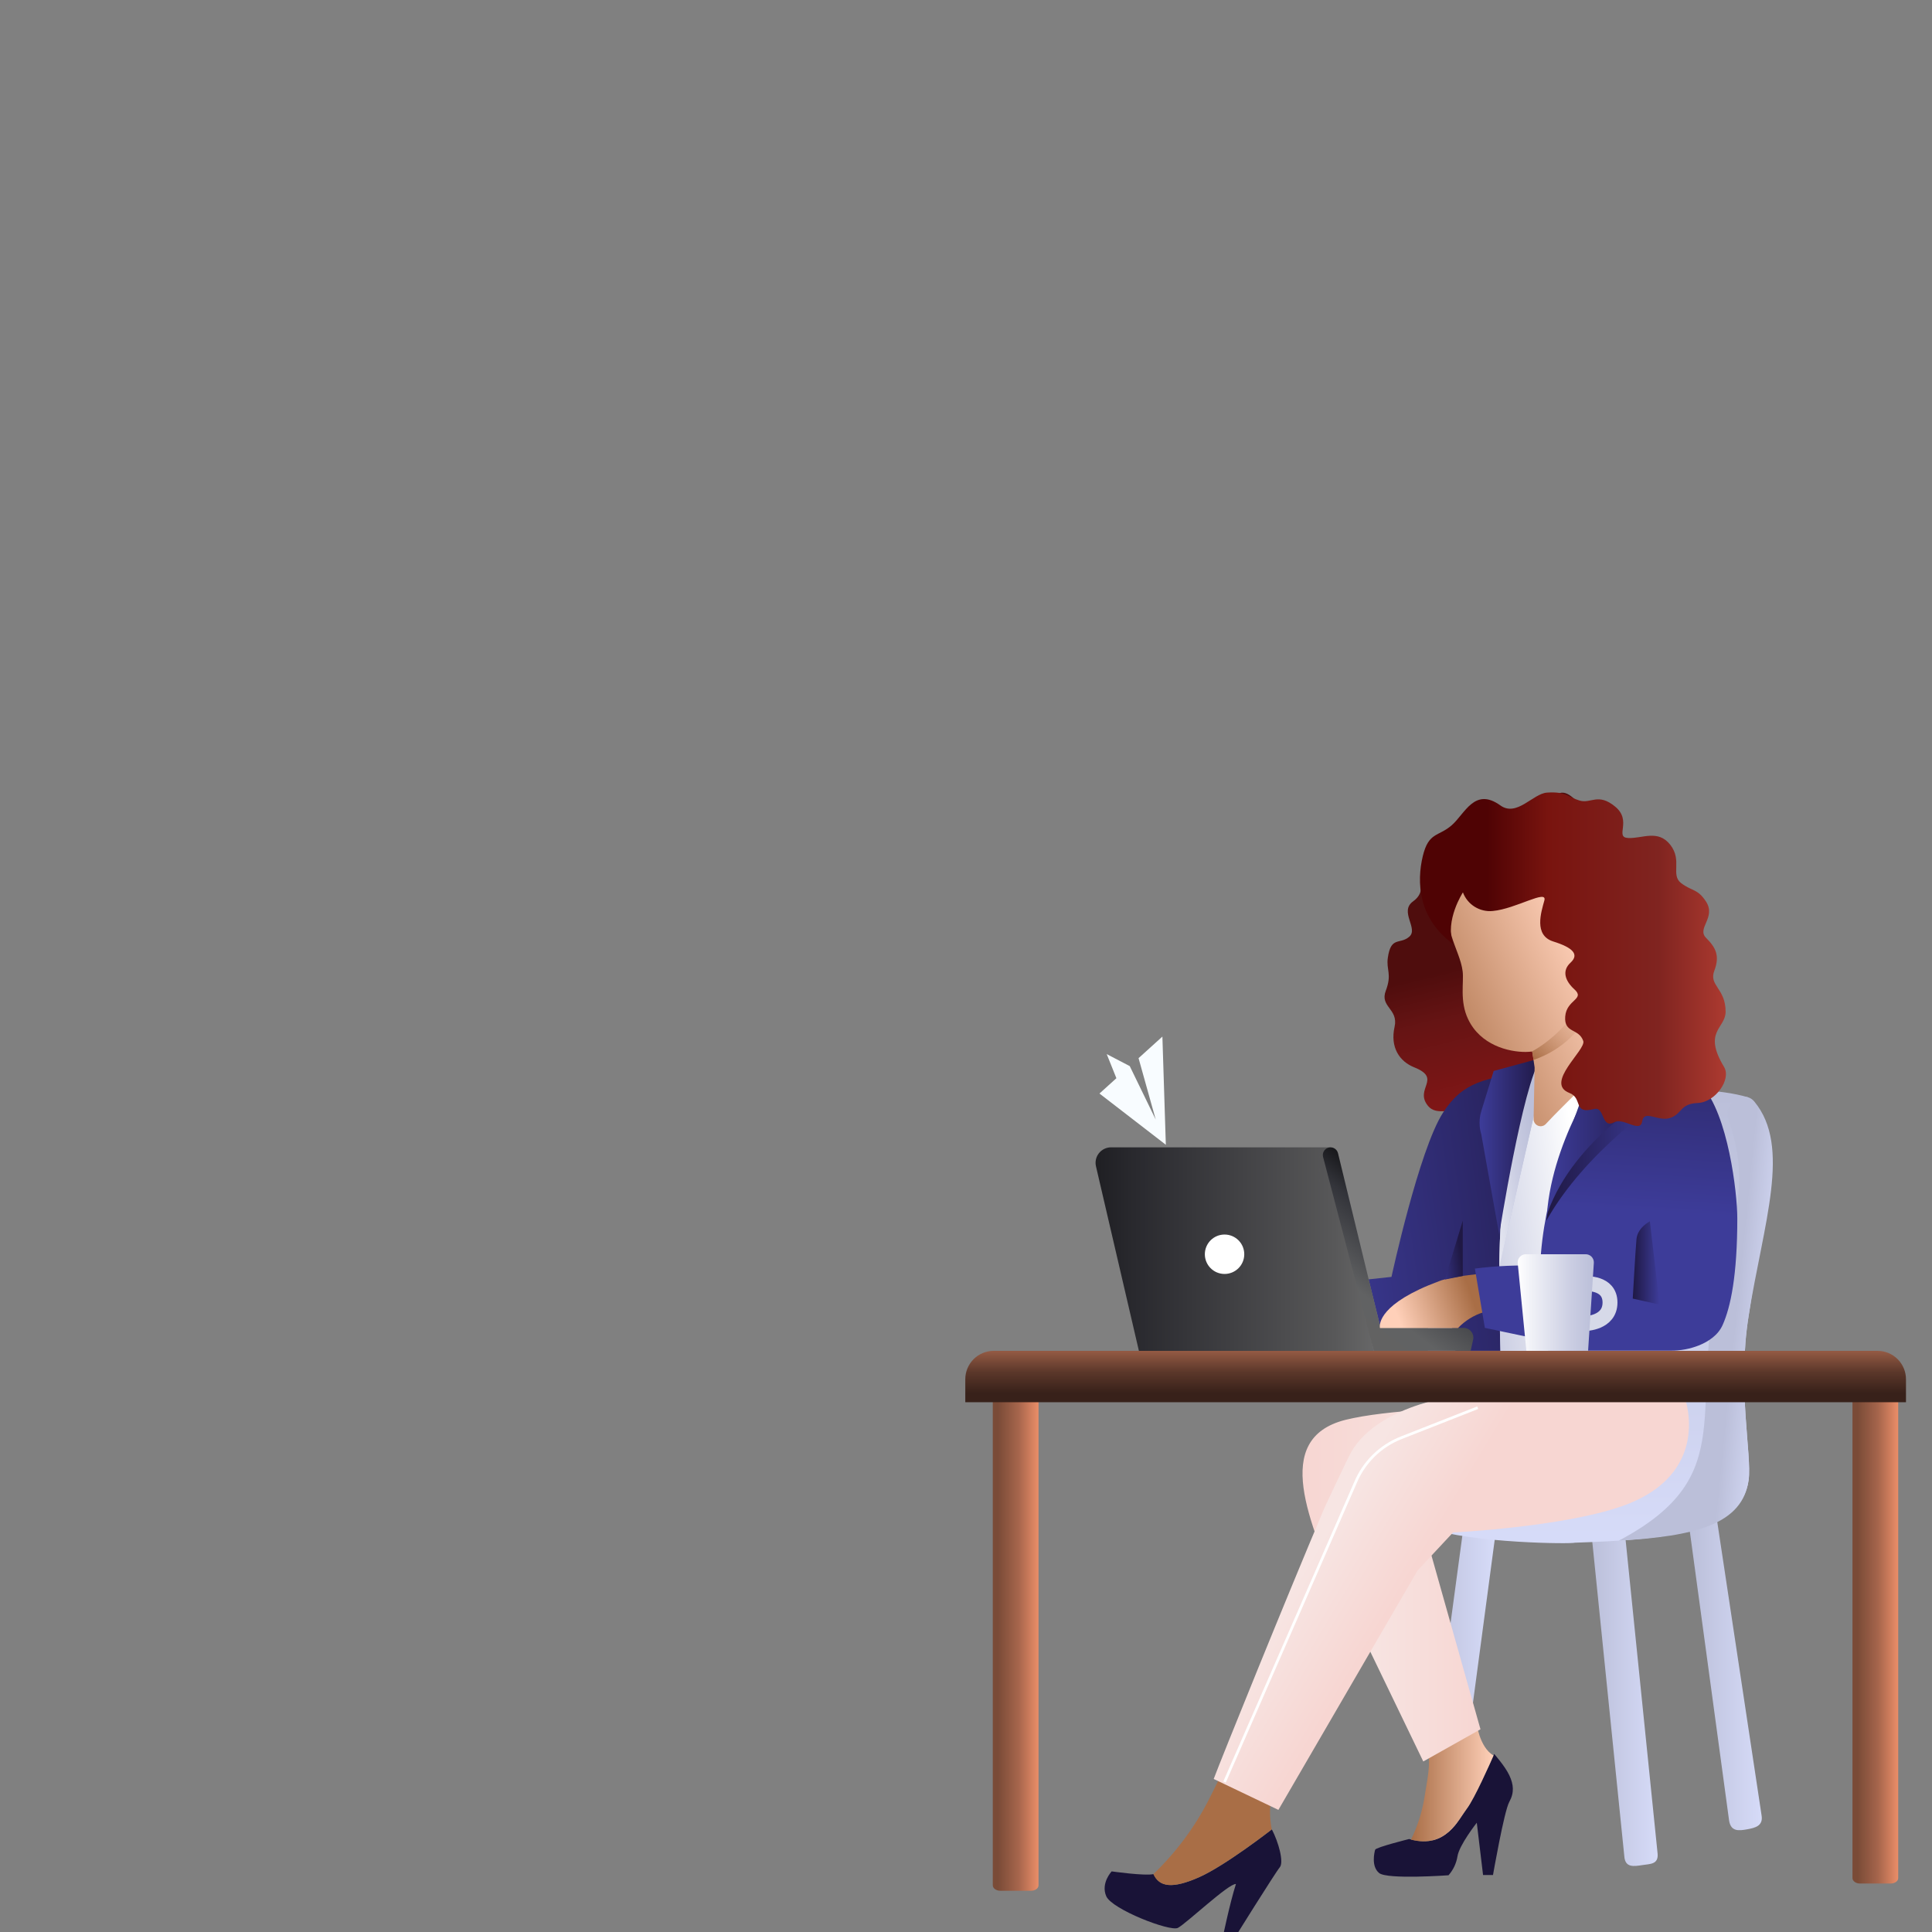 <?xml version="1.0" encoding="UTF-8"?>
<svg preserveAspectRatio="none" viewBox="0 0 512 512" xmlns="http://www.w3.org/2000/svg" xmlns:xlink="http://www.w3.org/1999/xlink" version="1.1">
	<rect x="0" y="0" width="512" height="512" fill="#808080" stroke="none"/>
	<path id="send" d="M308.958 303.374 L308.046 274.704 301.728 280.421 306.276 296.689 299.396 282.532 299.39 282.537 299.397 282.53 293.291 279.347 295.855 285.736 291.367 289.797 Z" fill="#f8fcff" fill-opacity="1" stroke="none" />
	<g id="Woman">
		<defs>
			<linearGradient id="linear-gradient10" gradientUnits="userSpaceOnUse" x1="377.184" y1="447.242" x2="396.185" y2="447.242">
				<stop offset="0.01" stop-color="#bbbfd9" stop-opacity="1" />
				<stop offset="1" stop-color="#d6dbf8" stop-opacity="1" />
			</linearGradient>
		</defs>
		<path id="Path" d="M381.58 488.193 C380.308 488.184 379.102 487.624 378.274 486.658 377.447 485.692 377.078 484.415 377.263 483.157 L387.63 406.276 396.221 407.247 385.925 484.423 C385.616 486.589 381.58 488.193 381.58 488.193 Z" fill-opacity="1" fill="url(#linear-gradient10)" stroke="none" />
		<defs>
			<linearGradient id="linear-gradient10-1" gradientUnits="userSpaceOnUse" x1="447.597" y1="443.177" x2="466.922" y2="443.177">
				<stop offset="0.01" stop-color="#bbbfd9" stop-opacity="1" />
				<stop offset="1" stop-color="#d6dbf8" stop-opacity="1" />
			</linearGradient>
		</defs>
		<path id="Path-1" d="M458.238 482.545 L447.597 404.211 454.792 401.333 466.828 481.049 C467.324 483.884 465.145 484.402 462.993 484.79 460.842 485.179 458.741 485.445 458.238 482.545 Z" fill-opacity="1" fill="url(#linear-gradient10-1)" stroke="none" />
		<defs>
			<linearGradient id="linear-gradient10-2" gradientUnits="userSpaceOnUse" x1="421.366" y1="448.566" x2="439.302" y2="448.566">
				<stop offset="0.01" stop-color="#bbbfd9" stop-opacity="1" />
				<stop offset="1" stop-color="#d6dbf8" stop-opacity="1" />
			</linearGradient>
		</defs>
		<path id="Path-2" d="M430.46 491.934 L421.366 402.628 430.244 402.628 439.287 491.301 C439.489 494.057 437.388 493.949 435.316 494.258 433.006 494.604 430.683 495.05 430.46 491.934 Z" fill-opacity="1" fill="url(#linear-gradient10-2)" stroke="none" />
		<defs>
			<linearGradient id="linear-gradient10-3" gradientUnits="userSpaceOnUse" x1="422.387" y1="407.679" x2="422.387" y2="288.947">
				<stop offset="0" stop-color="#d6dbf8" stop-opacity="1" />
				<stop offset="0.99" stop-color="#bbbfd9" stop-opacity="1" />
			</linearGradient>
		</defs>
		<path id="Path-3" d="M463.404 392.232 C461.526 406.11 441.1 408.06 417.358 408.83 416.639 409.19 390.407 409.031 378.191 404.916 L378.616 310.941 C378.616 303.027 382.004 289.911 393.588 289.717 413.013 289.393 449.094 286.429 463.216 290.796 466.447 302.394 468.799 315.2 463.418 348.698 460.331 367.864 464.31 385.57 463.403 392.232 Z" fill-opacity="1" fill="url(#linear-gradient10-3)" stroke="none" />
		<defs>
			<linearGradient id="linear-gradient10-4" gradientUnits="userSpaceOnUse" x1="459.677" y1="350.871" x2="470.469" y2="351.95">
				<stop offset="0.01" stop-color="#bbbfd9" stop-opacity="1" />
				<stop offset="1" stop-color="#d6dbf8" stop-opacity="1" />
			</linearGradient>
		</defs>
		<path id="Path-4" d="M458.051 296.617 C462.367 309.567 461.821 317.049 456.072 337.964 446.496 372.821 462.216 390.714 428.999 408.29 449.144 407.139 461.806 404.038 463.403 392.225 464.31 385.563 460.331 367.857 463.403 348.684 467.368 324.013 474.764 303.854 464.929 291.94 462.238 288.645 456.597 292.242 458.051 296.616 Z" fill-opacity="1" fill="url(#linear-gradient10-4)" stroke="none" />
		<path id="Path-5" d="M339.153 494.855 C338.017 496.186 326.477 514.698 326.477 514.698 L323.937 513.899 C323.937 513.899 325.901 504.374 327.534 499.287 325.678 499.042 314.239 509.87 312.145 510.914 310.052 511.957 294.67 505.992 293.166 502.518 291.662 499.042 294.605 495.934 294.605 495.934 294.605 495.934 303.454 497.193 305.692 496.654 307.246 500.107 310.728 500.589 317.714 497.517 324.7 494.445 337.053 484.812 337.053 484.812 338.837 488.2 340.29 493.524 339.153 494.855 Z" fill="#191337" fill-opacity="1" stroke="none" />
		<defs>
			<linearGradient id="linear-gradient10-5" gradientUnits="userSpaceOnUse" x1="741.624" y1="169.352" x2="785.115" y2="169.352">
				<stop offset="0" stop-color="#a96e46" stop-opacity="1" />
				<stop offset="1" stop-color="#ffd0b9" stop-opacity="1" />
			</linearGradient>
		</defs>
		<path id="Path-6" d="M342.456 466.3 C342.456 466.3 337.664 473.2 336.88 476.811 336.096 480.423 337.024 484.812 337.024 484.812 337.024 484.812 324.678 494.445 317.685 497.517 310.692 500.589 307.224 500.107 305.663 496.654 311.653 490.914 316.636 484.209 320.405 476.819 326.498 464.732 327.563 461.66 327.563 461.66 Z" fill-opacity="1" fill="url(#linear-gradient10-5)" stroke="none" />
		<path id="Path-7" d="M399.976 477.524 C398.595 480.013 395.66 496.899 395.66 496.899 L393.026 496.899 391.364 483.042 C391.364 483.042 386.695 488.956 386.242 491.97 385.94 493.825 385.119 495.556 383.875 496.963 383.875 496.963 367.651 498.143 365.485 496.373 363.32 494.604 364.234 490.855 364.428 490.2 364.622 489.546 373.436 487.359 373.436 487.359 L373.939 487.495 C383.206 489.905 386.479 482.243 388.746 479.279 390.796 476.581 394.933 467.192 395.811 465.199 L395.969 464.818 C395.969 464.818 398.847 468.041 399.984 470.473 401.12 472.905 401.35 475.027 399.976 477.524 Z" fill="#191337" fill-opacity="1" stroke="none" />
		<defs>
			<linearGradient id="linear-gradient10-6" gradientUnits="userSpaceOnUse" x1="373.939" y1="472.113" x2="395.804" y2="472.113">
				<stop offset="0" stop-color="#a96e46" stop-opacity="1" />
				<stop offset="1" stop-color="#ffd0b9" stop-opacity="1" />
			</linearGradient>
		</defs>
		<path id="Path-8" d="M395.803 465.221 C394.926 467.214 390.767 476.603 388.738 479.301 386.479 482.265 383.206 489.927 373.932 487.517 375.608 484.106 376.786 480.471 377.429 476.725 378.285 471.07 379.27 467.854 378.285 462.732 377.299 457.609 391.235 456.257 391.235 456.257 391.235 456.257 391.969 463.034 395.803 465.221 Z" fill-opacity="1" fill="url(#linear-gradient10-6)" stroke="none" />
		<defs>
			<linearGradient id="linear-gradient10-7" gradientUnits="userSpaceOnUse" x1="420.337" y1="299.782" x2="405.257" y2="237.348">
				<stop offset="0" stop-color="#8b2827" stop-opacity="1" />
				<stop offset="0.22" stop-color="#801616" stop-opacity="1" />
				<stop offset="0.58" stop-color="#661414" stop-opacity="1" />
				<stop offset="0.78" stop-color="#4f0d0d" stop-opacity="1" />
			</linearGradient>
		</defs>
		<path id="Path-9" d="M452.058 277.328 C452.374 281.112 450.194 284.357 445.842 284.522 441.489 284.688 445.064 291.552 442.108 292.631 439.151 293.71 435.74 290.285 435.273 293.537 434.805 296.789 430.452 298.394 428.121 297.228 425.79 296.063 426.884 294.616 424.236 295.523 423.62 295.745 422.984 295.909 422.337 296.012 420.898 296.192 419.876 295.732 417.862 294.437 415.063 292.631 402.343 289.077 398.897 291.012 395.796 292.753 397.732 296.048 395.861 298.552 393.99 301.056 387.724 299.077 386.774 296.235 385.566 292.638 380.968 296.235 378.378 292.998 374.781 288.487 382.271 285.839 374.781 282.853 370.86 281.285 368.363 277.536 369.579 272.112 370.644 267.335 365.608 266.867 367.248 262.557 368.946 258.111 367.327 257.075 367.788 253.83 368.601 248.017 370.989 250.399 373.479 248.233 375.968 246.068 370.745 241.571 374.472 238.88 378.198 236.189 375.536 233.463 377.292 230.966 380.716 226.146 382.328 226.527 385.76 223.103 389.192 219.678 389.854 223.937 391.566 225.736 L391.566 225.671 C391.731 220.505 392.667 220.131 395.919 217.081 399.171 214.03 398.573 217.498 403.394 218.217 408.214 218.937 409.603 212.03 412.711 210.411 415.819 208.792 417.84 213.289 420.625 214.196 423.409 215.102 421.394 213.476 425.596 217.239 429.798 221.002 428.92 223.916 432.345 224.088 435.769 224.261 439.654 221.743 442.604 225.894 445.554 230.045 442.604 233.808 445.244 235.966 447.885 238.125 450.683 235.786 451.302 240.837 451.921 245.888 448.971 247.866 451.302 250.391 453.633 252.917 448.288 253.327 446.885 257.291 445.482 261.255 446.403 261.608 447.18 265.968 447.957 270.328 451.748 273.536 452.058 277.328 Z" fill-opacity="1" fill="url(#linear-gradient10-7)" stroke="none" />
		<defs>
			<linearGradient id="linear-gradient10-8" gradientUnits="userSpaceOnUse" x1="345.183" y1="397.973" x2="397.983" y2="397.973">
				<stop offset="0" stop-color="#f7d6d2" stop-opacity="1" />
				<stop offset="0.95" stop-color="#f7e5e3" stop-opacity="1" />
			</linearGradient>
		</defs>
		<path id="Path-10" d="M397.983 373.188 C390.069 372.67 367.047 373.613 356.507 376.289 336.722 381.325 347.298 403.628 354.974 422.895 357.608 416.42 362.119 388.009 364.766 384.699 370.148 378.001 390.782 374.404 397.983 373.188 Z" fill-opacity="1" fill="url(#linear-gradient10-8)" stroke="none" />
		<defs>
			<linearGradient id="linear-gradient10-9" gradientUnits="userSpaceOnUse" x1="359.018" y1="434.622" x2="392.343" y2="434.622">
				<stop offset="0.05" stop-color="#f7e5e3" stop-opacity="1" />
				<stop offset="1" stop-color="#f7d6d2" stop-opacity="1" />
			</linearGradient>
		</defs>
		<path id="Path-11" d="M376.594 402.441 L370.407 411.852 359.018 429.162 377.184 466.804 392.343 458.278 Z" fill-opacity="1" fill="url(#linear-gradient10-9)" stroke="none" />
		<defs>
			<linearGradient id="linear-gradient10-10" gradientUnits="userSpaceOnUse" x1="343.837" y1="328.913" x2="428.006" y2="317.33">
				<stop offset="0.01" stop-color="#3d3c99" stop-opacity="1" />
				<stop offset="1" stop-color="#1f1844" stop-opacity="1" />
			</linearGradient>
		</defs>
		<path id="Path-12" d="M406.588 283.817 C393.372 285.702 387.702 286.695 382.429 294.847 376.04 304.718 368.759 338.388 368.759 338.388 L362.694 339.043 365.831 351.734 C365.644 350.676 368.709 345.561 382.925 339.093 384.062 346.727 385.702 357.634 385.702 357.972 L397.652 357.972 C396.99 332.769 396.235 307.228 406.588 283.817 Z" fill-opacity="1" fill="url(#linear-gradient10-10)" stroke="none" />
		<defs>
			<linearGradient id="linear-gradient10-11" gradientUnits="userSpaceOnUse" x1="380.774" y1="324.754" x2="419.135" y2="319.474">
				<stop offset="0.01" stop-color="#bbbfd9" stop-opacity="1" />
				<stop offset="0.29" stop-color="#cacde2" stop-opacity="1" />
				<stop offset="0.84" stop-color="#f2f3f8" stop-opacity="1" />
				<stop offset="1" stop-color="#ffffff" stop-opacity="1" />
			</linearGradient>
		</defs>
		<path id="Path-13" d="M423.387 282.443 L409.243 283.558 397.321 335.755 C397.242 343.151 397.437 350.576 397.624 357.972 L410.3 357.972 C403.53 332.222 414.876 306.387 423.387 282.443 Z" fill-opacity="1" fill="url(#linear-gradient10-11)" stroke="none" />
		<defs>
			<linearGradient id="linear-gradient10-12" gradientUnits="userSpaceOnUse" x1="387.53" y1="311.768" x2="407.804" y2="308.977">
				<stop offset="0" stop-color="#ffffff" stop-opacity="1" />
				<stop offset="0.16" stop-color="#f2f3f8" stop-opacity="1" />
				<stop offset="0.71" stop-color="#cacde2" stop-opacity="1" />
				<stop offset="0.99" stop-color="#bbbfd9" stop-opacity="1" />
			</linearGradient>
		</defs>
		<path id="Path-14" d="M408.358 283.63 L407.444 283.702 406.595 283.825 C401.185 296.055 398.811 308.876 397.861 321.956 397.53 326.546 397.372 331.165 397.329 335.791 L409.25 283.594 Z" fill-opacity="1" fill="url(#linear-gradient10-12)" stroke="none" />
		<defs>
			<linearGradient id="linear-gradient10-13" gradientUnits="userSpaceOnUse" x1="352.363" y1="401.751" x2="375.026" y2="415.42">
				<stop offset="0.05" stop-color="#f7e5e3" stop-opacity="1" />
				<stop offset="1" stop-color="#f7d6d2" stop-opacity="1" />
			</linearGradient>
		</defs>
		<path id="Path-15" d="M446.453 370.296 L388.551 369.526 C388.551 369.526 365.665 371.605 358.075 384.829 357.097 386.534 351.017 399.549 351.017 399.549 341.046 423.054 323.606 466.185 321.642 471.444 L338.786 479.639 375.673 416.197 385.069 406.125 C385.069 406.125 414.042 404.686 429.776 399.175 454.115 390.657 446.453 370.296 446.453 370.296 Z" fill-opacity="1" fill="url(#linear-gradient10-13)" stroke="none" />
		<defs>
			<linearGradient id="linear-gradient10-14" gradientUnits="userSpaceOnUse" x1="272.352" y1="331.086" x2="369.148" y2="331.086">
				<stop offset="0.01" stop-color="#0e0e10" stop-opacity="1" />
				<stop offset="0.29" stop-color="#29292e" stop-opacity="1" />
				<stop offset="0.84" stop-color="#585859" stop-opacity="1" />
				<stop offset="1" stop-color="#6e6e6e" stop-opacity="1" />
			</linearGradient>
		</defs>
		<path id="Path-16" d="M364.068 358.116 L301.85 358.116 290.446 309.092 C290.161 307.871 290.448 306.587 291.228 305.606 292.007 304.624 293.193 304.053 294.446 304.056 L352.607 304.056 Z" fill-opacity="1" fill="url(#linear-gradient10-14)" stroke="none" />
		<defs>
			<linearGradient id="linear-gradient10-15" gradientUnits="userSpaceOnUse" x1="355.96" y1="350.245" x2="379.27" y2="319.761">
				<stop offset="0" stop-color="#626262" stop-opacity="1" />
				<stop offset="0.234" stop-color="#616263" stop-opacity="1" />
				<stop offset="0.71" stop-color="#33343a" stop-opacity="1" />
				<stop offset="0.99" stop-color="#0d0d0f" stop-opacity="1" />
			</linearGradient>
		</defs>
		<path id="Path-17" d="M390.393 355.051 L389.738 357.972 364.068 357.972 350.629 306.61 C350.471 305.999 350.604 305.35 350.99 304.85 351.375 304.351 351.969 304.058 352.6 304.056 353.543 304.056 354.363 304.701 354.586 305.617 L362.716 339.05 365.831 351.734 C365.829 351.775 365.829 351.816 365.831 351.856 L365.831 351.9 387.846 351.9 C388.636 351.891 389.386 352.245 389.882 352.859 390.379 353.473 390.567 354.28 390.393 355.051 Z" fill-opacity="1" fill="url(#linear-gradient10-15)" stroke="none" />
		<path id="Path-18" d="M329.743 332.388 C329.743 335.273 327.404 337.611 324.52 337.611 321.635 337.611 319.297 335.273 319.297 332.388 319.297 329.503 321.635 327.165 324.52 327.165 327.404 327.165 329.743 329.503 329.743 332.388 Z" fill="#ffffff" fill-opacity="1" stroke="none" />
		<defs>
			<linearGradient id="linear-gradient10-16" gradientUnits="userSpaceOnUse" x1="370.939" y1="350.36" x2="390.005" y2="343.525">
				<stop offset="0" stop-color="#ffd0b9" stop-opacity="1" />
				<stop offset="1" stop-color="#a96e46" stop-opacity="1" />
			</linearGradient>
		</defs>
		<path id="Path-19" d="M381.314 339.546 C365.594 345.388 365.485 350.871 365.701 351.935 L386.393 351.935 C388.266 349.978 390.609 348.531 393.199 347.734 L391.35 337.661 C386.99 338.151 383.098 338.798 381.314 339.546 Z" fill-opacity="1" fill="url(#linear-gradient10-16)" stroke="none" />
		<defs>
			<linearGradient id="linear-gradient10-17" gradientUnits="userSpaceOnUse" x1="431.388" y1="242.082" x2="426.337" y2="321.136">
				<stop offset="0" stop-color="#1f1844" stop-opacity="1" />
				<stop offset="0.99" stop-color="#3d3c99" stop-opacity="1" />
			</linearGradient>
		</defs>
		<path id="Path-20" d="M460.403 322.913 C460.403 316.071 457.95 295.278 450.964 287.659 442.547 278.479 427.639 282.263 427.639 282.263 L422.186 282.652 C415.991 300.07 408.948 316.876 408.164 335.467 402.386 335.212 396.597 335.452 390.861 336.187 L393.501 351.9 407.71 354.892 C407.71 354.892 409.545 355.051 410.3 357.936 L442.676 357.936 C445.305 357.966 447.913 357.477 450.353 356.497 452.77 355.497 455.324 353.835 456.518 351.13 458.641 346.396 460.403 337.971 460.403 322.913 Z" fill-opacity="1" fill="url(#linear-gradient10-17)" stroke="none" />
		<path id="Path-21" d="M420.092 340.208 C420.092 340.208 426.668 339.669 426.668 345.18 426.668 350.691 420.092 350.748 420.092 350.748" fill="none" stroke="#d6d9e8" stroke-width="3.95" stroke-opacity="1" stroke-linejoin="round" />
		<defs>
			<linearGradient id="linear-gradient10-18" gradientUnits="userSpaceOnUse" x1="402.199" y1="345.18" x2="422.402" y2="345.18">
				<stop offset="0" stop-color="#ffffff" stop-opacity="1" />
				<stop offset="0.16" stop-color="#f2f3f8" stop-opacity="1" />
				<stop offset="0.71" stop-color="#cacde2" stop-opacity="1" />
				<stop offset="0.99" stop-color="#bbbfd9" stop-opacity="1" />
			</linearGradient>
		</defs>
		<path id="Path-22" d="M420.862 357.972 L404.502 357.972 402.207 334.697 C402.163 334.084 402.383 333.481 402.812 333.04 403.24 332.599 403.837 332.362 404.451 332.388 L420.135 332.388 C420.739 332.361 421.327 332.589 421.755 333.016 422.182 333.442 422.412 334.029 422.387 334.633 Z" fill-opacity="1" fill="url(#linear-gradient10-18)" stroke="none" />
		<defs>
			<linearGradient id="linear-gradient10-19" gradientUnits="userSpaceOnUse" x1="263.129" y1="434.651" x2="275.237" y2="434.651">
				<stop offset="0.11" stop-color="#7a4b37" stop-opacity="1" />
				<stop offset="0.56" stop-color="#a6654c" stop-opacity="1" />
				<stop offset="1" stop-color="#eb8e68" stop-opacity="1" />
			</linearGradient>
		</defs>
		<path id="Path-23" d="M273.23 501.071 L265.107 501.071 C263.999 501.071 263.1 500.424 263.1 499.632 L263.1 368.238 275.215 368.238 275.215 499.589 C275.237 500.424 274.338 501.071 273.23 501.071 Z" fill-opacity="1" fill="url(#linear-gradient10-19)" stroke="none" />
		<defs>
			<linearGradient id="linear-gradient10-20" gradientUnits="userSpaceOnUse" x1="490.955" y1="432.734" x2="503.064" y2="432.734">
				<stop offset="0.11" stop-color="#7a4b37" stop-opacity="1" />
				<stop offset="0.56" stop-color="#a6654c" stop-opacity="1" />
				<stop offset="1" stop-color="#eb8e68" stop-opacity="1" />
			</linearGradient>
		</defs>
		<path id="Path-24" d="M501.056 499.154 L492.934 499.154 C491.826 499.154 490.926 498.507 490.926 497.715 L490.926 366.321 503.042 366.321 503.042 497.672 C503.063 498.507 502.164 499.154 501.056 499.154 Z" fill-opacity="1" fill="url(#linear-gradient10-20)" stroke="none" />
		<defs>
			<linearGradient id="linear-gradient10-21" gradientUnits="userSpaceOnUse" x1="380.458" y1="370.533" x2="380.458" y2="358.259">
				<stop offset="0.11" stop-color="#38211a" stop-opacity="1" />
				<stop offset="0.56" stop-color="#5b372a" stop-opacity="1" />
				<stop offset="1" stop-color="#925943" stop-opacity="1" />
			</linearGradient>
		</defs>
		<path id="Path-25" d="M263.33 357.993 L497.585 357.993 C499.579 357.993 501.491 358.785 502.901 360.195 504.311 361.605 505.103 363.518 505.103 365.512 L505.103 371.605 505.103 371.605 255.812 371.605 255.812 371.605 255.812 365.512 C255.812 363.518 256.604 361.605 258.014 360.195 259.424 358.785 261.336 357.993 263.33 357.993 Z" fill-opacity="1" fill="url(#linear-gradient10-21)" stroke="none" />
		<defs>
			<linearGradient id="linear-gradient10-22" gradientUnits="userSpaceOnUse" x1="392.098" y1="303.789" x2="408.336" y2="303.789">
				<stop offset="0.01" stop-color="#3d3c99" stop-opacity="1" />
				<stop offset="1" stop-color="#1f1844" stop-opacity="1" />
			</linearGradient>
		</defs>
		<path id="Path-26" d="M408.336 280.414 L395.839 283.817 392.566 294.451 C391.943 296.466 391.943 298.623 392.566 300.638 L397.3 327.165 C397.3 327.165 403.466 287.818 408.336 280.414 Z" fill-opacity="1" fill="url(#linear-gradient10-22)" stroke="none" />
		<defs>
			<linearGradient id="linear-gradient10-23" gradientUnits="userSpaceOnUse" x1="375.939" y1="275.889" x2="421.985" y2="254.571">
				<stop offset="0" stop-color="#a96e46" stop-opacity="1" />
				<stop offset="1" stop-color="#ffd0b9" stop-opacity="1" />
			</linearGradient>
		</defs>
		<path id="Path-27" d="M424.236 281.45 C424.236 281.45 424.143 277.522 422.553 265.622 422.553 265.443 422.51 265.27 422.488 265.097 422.327 263.967 422.238 262.828 422.222 261.687 422.265 261.615 422.308 261.543 422.344 261.471 425.79 255.327 425.222 251.291 422.819 249.96 422.504 249.782 422.165 249.651 421.812 249.571 421.812 249.571 422.761 241.751 419.574 235.448 415.351 227.103 403.322 227.009 395.983 229.146 388.645 231.283 382.22 240.125 384.738 248.262 385.738 251.499 387.249 254.442 387.616 257.399 387.983 260.356 386.774 265.263 389.055 270.069 392.307 276.961 399.753 278.796 404.307 278.774 404.887 278.77 405.466 278.732 406.041 278.659 L406.25 279.896 406.689 282.889 406.423 296.559 C406.409 297.333 406.874 298.036 407.592 298.326 408.309 298.616 409.132 298.434 409.66 297.868 414.927 292.12 424.596 283.666 424.236 281.45 Z" fill-opacity="1" fill="url(#linear-gradient10-23)" stroke="none" />
		<defs>
			<linearGradient id="linear-gradient10-24" gradientUnits="userSpaceOnUse" x1="422.733" y1="264.802" x2="406.451" y2="280.781">
				<stop offset="0" stop-color="#ffd0b9" stop-opacity="0" />
				<stop offset="1" stop-color="#a96e46" stop-opacity="1" />
			</linearGradient>
		</defs>
		<path id="Path-28" d="M422.56 265.594 C419.678 272.81 413.773 278.396 406.408 280.875 L406.243 279.868 406.034 278.63 C411.027 275.839 416.603 270.802 422.344 261.45 422.308 261.521 422.265 261.593 422.222 261.665 422.238 262.807 422.327 263.946 422.488 265.076 422.517 265.234 422.531 265.414 422.56 265.594 Z" fill-opacity="1" fill="url(#linear-gradient10-24)" stroke="none" />
		<defs>
			<linearGradient id="linear-gradient10-25" gradientUnits="userSpaceOnUse" x1="425.805" y1="248.845" x2="423.294" y2="251.312">
				<stop offset="0" stop-color="#753200" stop-opacity="1" />
				<stop offset="1" stop-color="#a04400" stop-opacity="1" />
			</linearGradient>
		</defs>
		<path id="Path-29" d="M422.078 248.888 C422.078 248.888 423.61 246.01 425.229 247.809 426.848 249.607 425.229 253.298 425.229 253.298 Z" fill-opacity="1" fill="url(#linear-gradient10-25)" stroke="none" />
		<defs>
			<linearGradient id="linear-gradient10-26" gradientUnits="userSpaceOnUse" x1="409.775" y1="302.905" x2="440.381" y2="302.905">
				<stop offset="0" stop-color="#1f1844" stop-opacity="1" />
				<stop offset="0.99" stop-color="#3d3c99" stop-opacity="1" />
			</linearGradient>
		</defs>
		<path id="Path-30" d="M433.935 282.314 L426.985 283.393 C426.985 283.393 412.452 300.969 410.164 321.287 410.092 321.898 409.79 323.064 409.804 323.488 420.121 305.041 440.402 291.602 440.402 291.602 Z" fill-opacity="1" fill="url(#linear-gradient10-26)" stroke="none" />
		<defs>
			<linearGradient id="linear-gradient10-27" gradientUnits="userSpaceOnUse" x1="410.099" y1="300.782" x2="439.302" y2="300.782">
				<stop offset="0.01" stop-color="#3d3c99" stop-opacity="1" />
				<stop offset="1" stop-color="#1f1844" stop-opacity="1" />
			</linearGradient>
		</defs>
		<path id="Path-31" d="M432.863 280.155 L425.877 281.235 C425.877 281.235 412.408 299.501 410.128 319.819 410.085 320.343 410.085 320.87 410.128 321.395 417.229 301.322 439.287 289.451 439.287 289.451 Z" fill-opacity="1" fill="url(#linear-gradient10-27)" stroke="none" />
		<path id="Path-32" d="M432.697 279.925 L427.395 278.644 425.639 281.278 432.863 280.162 Z" fill="#211a49" fill-opacity="1" stroke="none" />
		<path id="Path-33" d="M391.609 373.052 L371.335 381.03 C365.827 383.197 361.438 387.511 359.176 392.98 L324.52 472.25" fill="none" stroke="#ffffff" stroke-width="0.719" stroke-opacity="1" stroke-linejoin="round" />
		<path id="Path-34" d="M381.45 244.384 C381.447 243.823 381.485 243.263 381.565 242.708 381.493 243.772 381.45 244.384 381.45 244.384 Z" fill="#464b8b" fill-opacity="1" stroke="none" />
		<defs>
			<linearGradient id="linear-gradient10-28" gradientUnits="userSpaceOnUse" x1="376.277" y1="254.226" x2="457.396" y2="254.226">
				<stop offset="0.22" stop-color="#4f0304" stop-opacity="1" />
				<stop offset="0.42" stop-color="#79140f" stop-opacity="1" />
				<stop offset="0.78" stop-color="#802420" stop-opacity="1" />
				<stop offset="1" stop-color="#ac3a30" stop-opacity="1" />
			</linearGradient>
		</defs>
		<path id="Path-35" d="M456.9 282.76 C458.871 286.026 454.633 292.113 449.899 292.307 445.165 292.501 445.842 295.185 442.626 296.264 439.41 297.343 435.697 293.911 435.194 297.17 434.69 300.43 430.28 296.077 427.812 297.401 424.28 299.293 425.359 293.134 422.445 293.897 416.725 295.401 419.567 291.019 415.898 289.638 409.221 287.055 420.387 278.213 419.581 275.867 418.394 272.428 414.459 273.911 414.797 269.392 415.135 264.874 420.143 264.845 417.243 262.198 414.797 259.975 413.833 257.305 416.2 255.125 418.567 252.946 416.869 251.14 411.639 249.506 406.408 247.873 408.423 241.715 409.272 238.635 410.121 235.556 401.71 240.866 395.602 241.42 392.151 241.763 388.902 239.74 387.688 236.492 387.688 236.492 382.839 243.938 385.091 250.161 375.738 243.413 375.443 233.614 377.047 226.916 378.601 220.44 381.155 221.793 384.695 218.721 388.235 215.649 390.767 208.526 397.609 213.44 401.976 216.577 406.243 210.311 409.955 210.052 414.991 209.699 415.531 211.239 418.589 212.152 421.646 213.066 423.488 209.994 428.057 213.778 432.625 217.563 427.769 221.908 431.496 222.081 435.222 222.254 439.41 219.728 442.654 223.894 445.899 228.06 442.654 231.865 445.532 234.045 448.41 236.225 449.892 235.484 452.122 238.938 454.849 243.168 449.59 246.003 452.122 248.535 454.655 251.068 455.842 253.24 454.317 257.233 452.792 261.226 457.31 261.86 457.31 268.133 457.266 272.615 451.187 273.306 456.9 282.76 Z" fill-opacity="1" fill="url(#linear-gradient10-28)" stroke="none" />
		<defs>
			<linearGradient id="linear-gradient10-29" gradientUnits="userSpaceOnUse" x1="432.697" y1="334.699" x2="439.813" y2="334.699">
				<stop offset="0" stop-color="#1f1844" stop-opacity="1" />
				<stop offset="0.99" stop-color="#3d3c99" stop-opacity="1" />
			</linearGradient>
		</defs>
		<path id="Path-36" d="M439.813 345.729 L437.237 323.67 C437.237 323.67 433.963 325.289 433.683 328.411 433.402 331.534 432.697 344.139 432.697 344.139 Z" fill-opacity="1" fill="url(#linear-gradient10-29)" stroke="none" />
		<defs>
			<linearGradient id="linear-gradient10-30" gradientUnits="userSpaceOnUse" x1="379.594" y1="332.078" x2="386.911" y2="331.071">
				<stop offset="0.01" stop-color="#3d3c99" stop-opacity="1" />
				<stop offset="1" stop-color="#1f1844" stop-opacity="1" />
			</linearGradient>
		</defs>
		<path id="Path-37" d="M387.652 323.495 L382.904 339.093 387.652 338.129 Z" fill-opacity="1" fill="url(#linear-gradient10-30)" stroke="none" />
	</g>
</svg>
